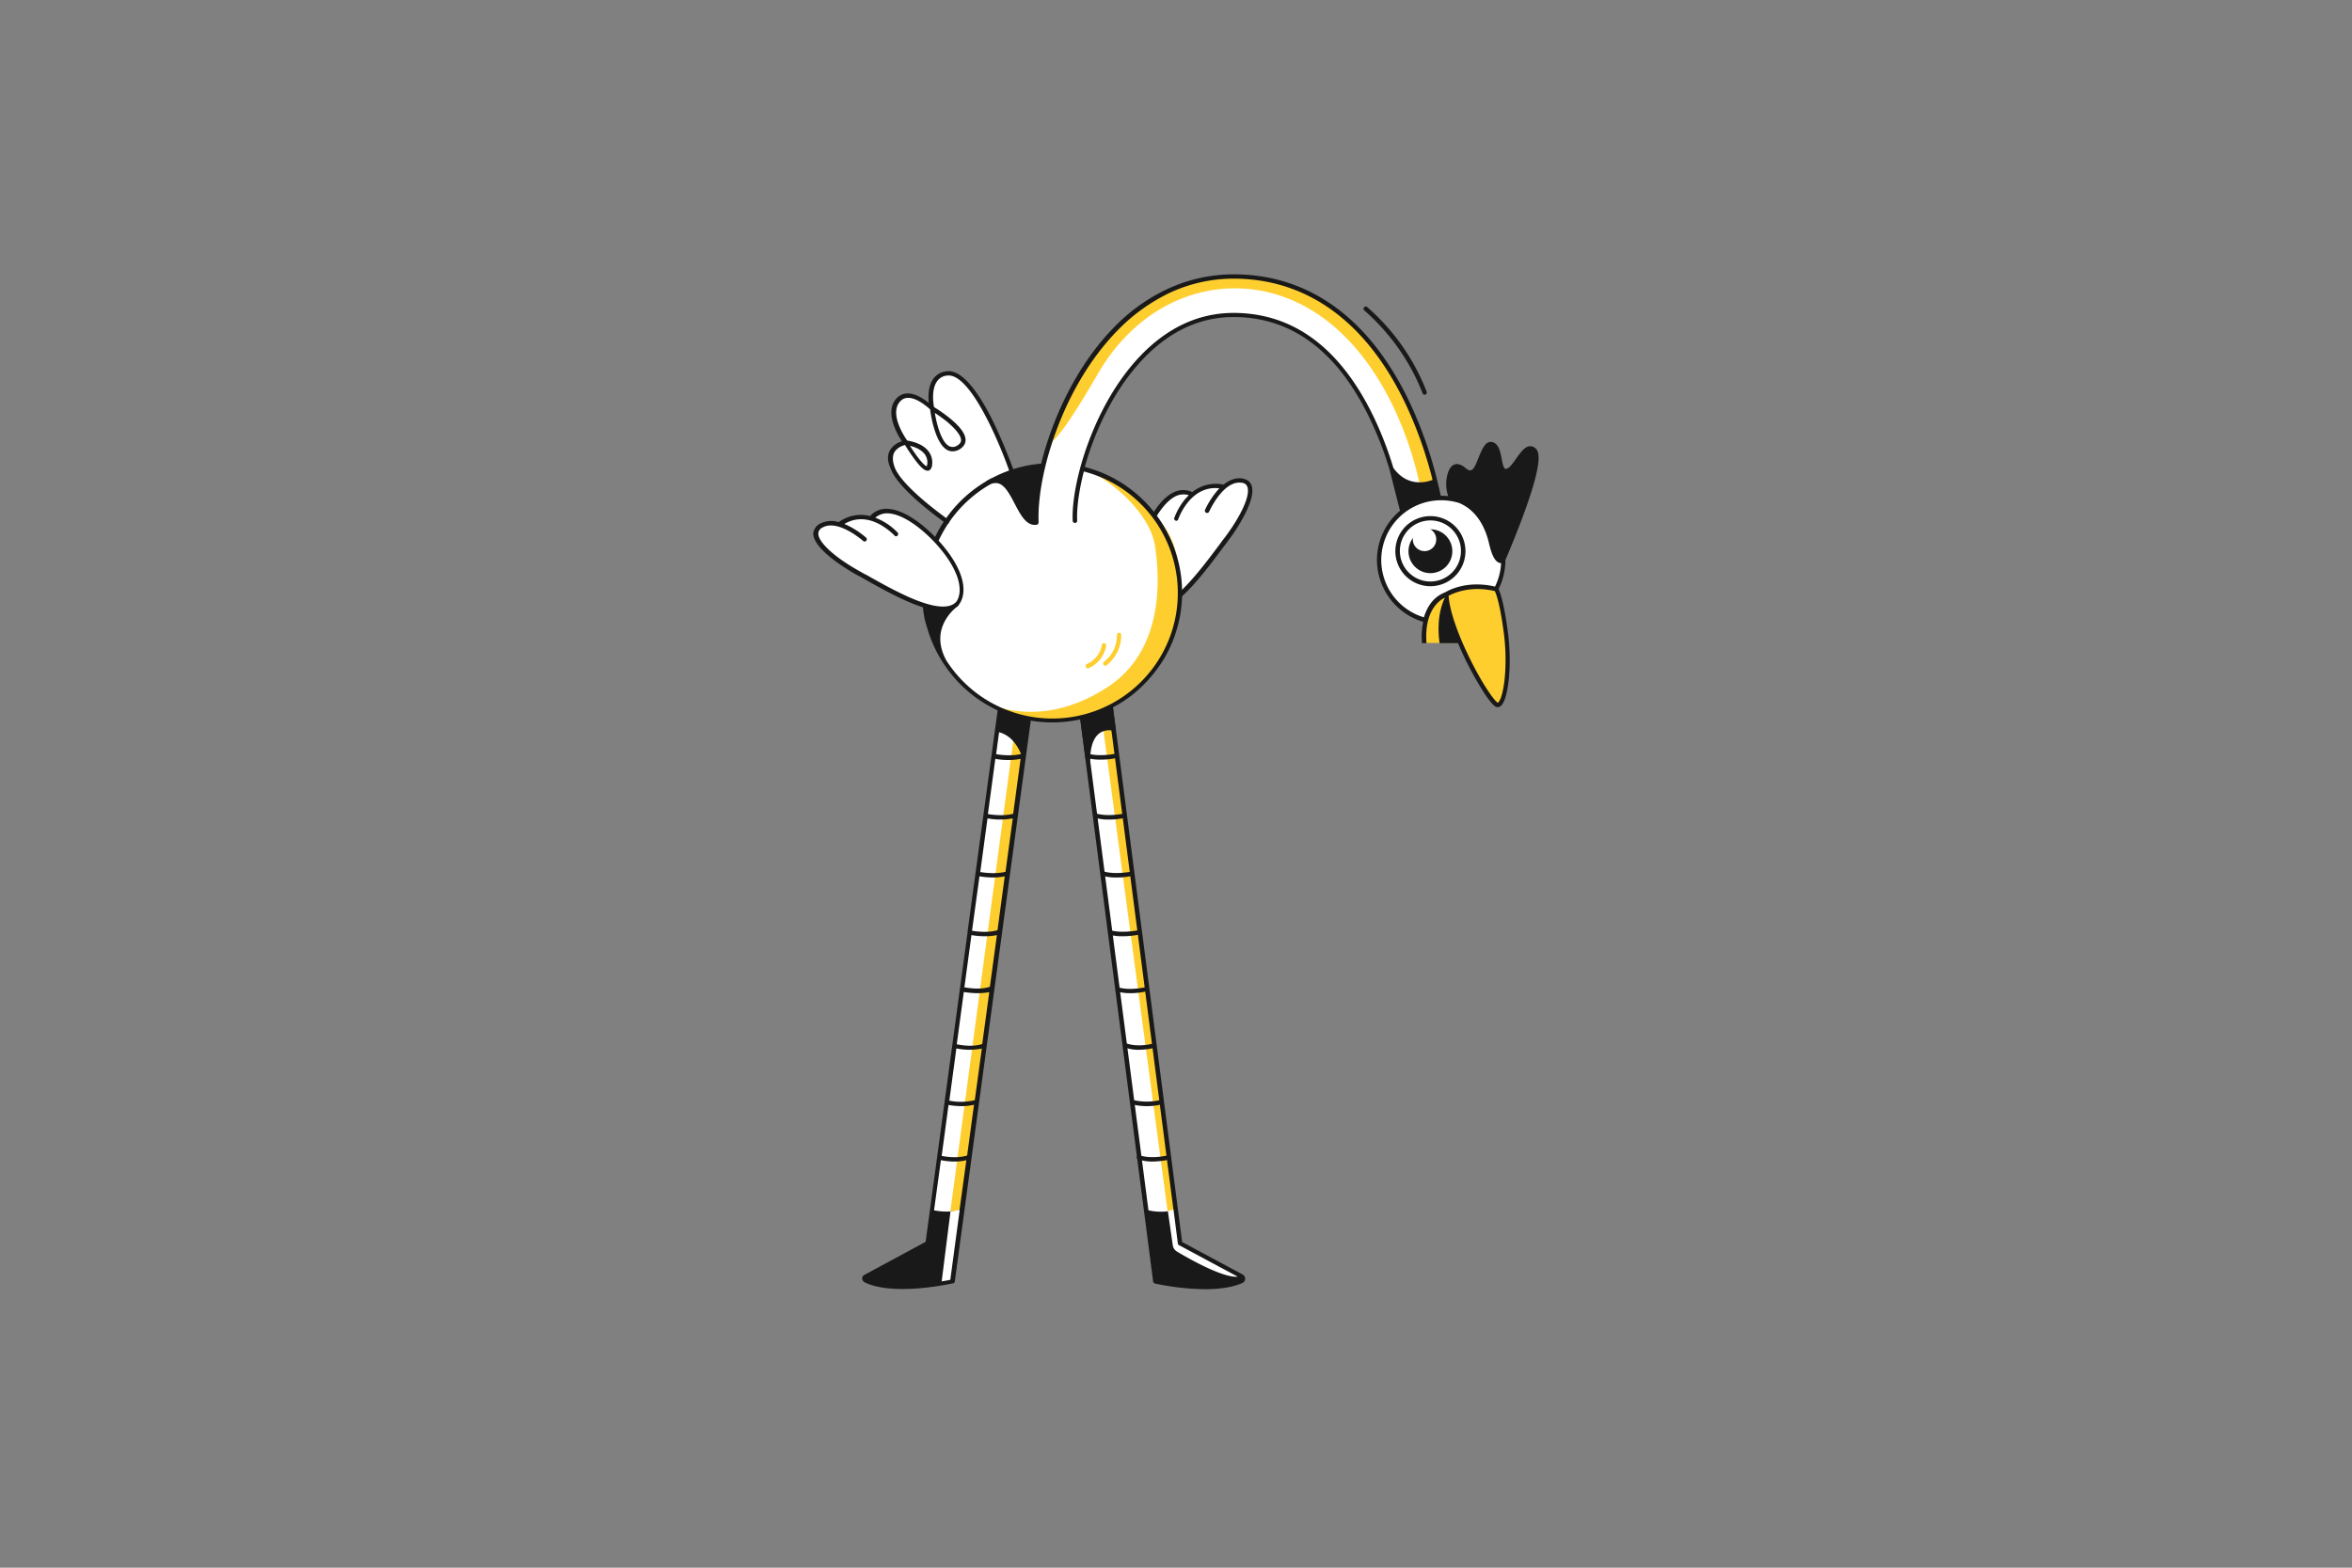 <?xml version="1.0" encoding="UTF-8"?><svg version="1.1" xmlns="http://www.w3.org/2000/svg" xmlns:xlink="http://www.w3.org/1999/xlink" viewBox="0 0 1200 800" width="1200" height="800" x="0px" y="0px">
              
              <rect x="0" y="0" width="1200" height="800" fill="#808080" stroke="none"/>
              
              <!-- ITEM 0 -->
<g>
    <defs>
        
        <clipPath id="clip-path-id-viewbox-item-0">
            <rect x="0.0" y="0.0" width="370.454" height="518.4"/>
        </clipPath>
    </defs>
    <g transform="translate(785.0 140.0) rotate(0.0 -185.0 259.0) scale(-0.999 0.999)">
      <g clip-path="url(#clip-path-id-viewbox-item-0)" transform="translate(-0.0 -0.0)">
      <title>stork_holding</title><g id="Layer_2-i0" data-name="Layer 2"><g id="stork_holding-i0"><path d="M58.254,61.5a.756.756,0,0,1-.4-.1,1.081,1.081,0,0,1-.7-1.4,110.024,110.024,0,0,1,30.4-43.3,1.134,1.134,0,0,1,1.5,1.7,109.266,109.266,0,0,0-29.8,42.3A.974.974,0,0,1,58.254,61.5Z" fill="#1a1a1a"/><path d="M274.254,216.2l36.8,271-15.5-2.7s-37.2-266-36.8-267.2S274.254,216.2,274.254,216.2Z" fill="#fff"/><polygon points="265.354 216.4 302.254 492.2 294.654 477.7 259.754 221 265.354 216.4" fill="#fece2f"/><path d="M344.354,511.1l-31.3-16.9-21.4-157.9v-.4L275.354,216a1.16,1.16,0,0,0-2.3.3l.2,1.7c-1.5,1.2-2.8-5.7-8.6-4.1l-4.6,2a1.16,1.16,0,0,0-2.3.3l40.4,298.3c.1.4.4.9.9.9a147.138,147.138,0,0,0,16.8,2.5c3.2.3,6.2.4,9,.4,8.1,0,14.6-1.1,19.3-3.4a2.3,2.3,0,0,0,1.3-2A1.92,1.92,0,0,0,344.354,511.1Zm-56-86.9a30.012,30.012,0,0,0,6.5.7,41,41,0,0,0,6.5-.6l3.5,26c-2.5.5-8.2,1.3-13-.2Zm-15.7-116.7a30.525,30.525,0,0,0,6,.6,46.015,46.015,0,0,0,6.9-.6l3.8,27.8c-2.3.4-8.1,1.1-12.7-.2h-.3Zm8.6-31.8c-2.3.4-8.1,1.1-12.7-.1h-.2l-3.8-28.1a30.525,30.525,0,0,0,6,.6,36.43,36.43,0,0,0,6.9-.6Zm-6.6,2.8a35.214,35.214,0,0,0,6.8-.6l3.7,27.4c-2.2.4-8.1,1.1-12.8-.1h-.1l-3.7-27.3A33.13,33.13,0,0,0,274.654,278.5Zm8.2,59.6a36.069,36.069,0,0,0,6.8-.6l3.6,26.7c-2.3.4-8.3,1.3-12.7-.2h-.3l-3.6-26.5A26.08,26.08,0,0,0,282.854,338.1Zm3.7,29.1a50.551,50.551,0,0,0,7-.6l3.6,26.7c-2,.4-7.8,1.5-12.9-.1h-.1l-3.6-26.5A40.473,40.473,0,0,0,286.554,367.2Zm4,28.9a32.8,32.8,0,0,0,6.8-.7l3.6,26.7a30.455,30.455,0,0,1-12.8-.2h-.2l-3.6-26.4A35.038,35.038,0,0,0,290.554,396.1Zm-15-162.2,1.5,11.2c-2.2.4-8,1.1-12.7-.1C265.354,242.5,268.554,235.7,275.554,233.9Zm20.2,244.1-3.5-25.5a25.158,25.158,0,0,0,6,.7,37.939,37.939,0,0,0,7-.7l3.5,25.6A30.574,30.574,0,0,1,295.754,478Z" fill="#191919"/><path d="M295.654,477.9l4.8,35.7c.9.2,2.4.5,4.4.8l-4.5-35.7Z" fill="#fff"/><path d="M161.054,108.5c-2.3.6-3.9-3.1-9-3.2-10-.1-2.5,16.6,7.3,29.9s28.5,40.1,40,34.9c3.1-1.4,8.6-7.8,5.6-23.9s-14.7-39.7-27.5-34C177.454,112.1,168.854,106.3,161.054,108.5Z" fill="#fff"/><path d="M206.054,145.9a77.125,77.125,0,0,0-6.9-19.9c-2.6-5-6.8-11.6-12.3-14.4a10.833,10.833,0,0,0-9.9-.4h-.1a19.411,19.411,0,0,0-16-3.8c-2.6-2.1-5.6-3.5-8.9-3.2-3.2.3-4.6,1.9-5.2,3.2-1.2,2.7-.5,7,2,12.6a87.875,87.875,0,0,0,9.6,15.8c.7,1,1.5,2.1,2.4,3.2,9.9,13.3,24.2,32.8,35.4,32.8a8.627,8.627,0,0,0,3.6-.8C200.854,170.5,209.854,165.8,206.054,145.9Zm-7.1,23c-4.2,1.9-10.1-1-17.7-8.6-6.7-6.7-13.6-16-18.6-22.7-.8-1.1-1.6-2.2-2.4-3.2-8.7-11.6-13.3-22.1-11.4-26.1.5-1.2,1.6-1.8,3.3-1.9,9.1-.8,16,14.6,16.1,14.8a1.142,1.142,0,1,0,2.1-.9,44.231,44.231,0,0,0-7.3-11c6-.7,11.3,1.6,15.7,6.7a31.761,31.761,0,0,1,5.3,9.1,1.053,1.053,0,0,0,1,.8.367.367,0,0,0,.3-.1,1.081,1.081,0,0,0,.7-1.4,34.5,34.5,0,0,0-5.7-9.8c-.6-.6-1.1-1.2-1.7-1.8a9.117,9.117,0,0,1,7,.7c8.2,4.3,15.7,20,18.1,32.8C207.354,164.9,199.254,168.8,198.954,168.9Z" fill="#191919"/><path d="M313.254,156s-.4-21.2-19.4-40.5c-14.1-14.4-32.4-17.3-40.9-17.8a134.162,134.162,0,0,0-5.5-18.1c-5.2-14-14.7-34.2-30.7-50.9a93.932,93.932,0,0,0-26.8-19.8,77.858,77.858,0,0,0-34.2-7.8h-.3c-38,.1-68.7,22.6-88.7,65-14.4,30.7-18.2,60.9-18.4,62.2a9.883,9.883,0,0,0,8.6,11c.4,0,.8.1,1.2.1a9.917,9.917,0,0,0,9.8-8.7c0-.3,3.6-28.7,16.8-56.5,16.7-35.2,40.5-53.1,70.7-53.2h.2c17.4,0,33.1,7.2,46.8,21.5,15.3,15.9,25.5,38.1,30.5,57-25.5,6.4-45.7,28.3-48,43.5-2.7,18.1-4.2,54.2,24.7,72.8s57.3,15,80.7-3.1C314.054,194.5,313.254,156,313.254,156Z" fill="#fff"/><polygon points="232.854 228 199.054 489.6 185.454 477.7 220.154 214.4 232.854 228" fill="#fff"/><polygon points="189.154 481 224.154 218.7 220.154 214.4 185.454 477.7 189.154 481" fill="#fece2f"/><path d="M234.054,218.6a1.13,1.13,0,0,0-1.3,1l-33.5,258.5a28.8,28.8,0,0,1-12.8,0l33.4-258.2a1.16,1.16,0,1,0-2.3-.3l-35.5,274.7-30.9,16.6a2.485,2.485,0,0,0-1.3,2.2,2.313,2.313,0,0,0,1.4,2.1c5.3,2.4,12.2,3.2,19.1,3.2a128.446,128.446,0,0,0,25.6-2.9,1.352,1.352,0,0,0,.9-.9l38.2-294.7A1.146,1.146,0,0,0,234.054,218.6Z" fill="#191919"/><path d="M183.654,495.9l-30,16.1c7.4.8,25.2-9.3,31-12.8a4.527,4.527,0,0,0,2.2-3.4l2.5-17.4-2.9-.6-2.2,17.1C184.154,495.5,184.054,495.8,183.654,495.9Z" fill="#fff"/><path d="M197.154,453.2a43.228,43.228,0,0,1-8.5-1,1.14,1.14,0,0,1,.6-2.2c.1,0,8.2,2.1,14.5,0a1.107,1.107,0,1,1,.7,2.1A23.11,23.11,0,0,1,197.154,453.2Z" fill="#191919"/><path d="M200.354,424.9a29.6,29.6,0,0,1-7.7-.9,1.14,1.14,0,0,1,.6-2.2h0a30.522,30.522,0,0,0,13.7,0,1.14,1.14,0,0,1,.6,2.2A31.5,31.5,0,0,1,200.354,424.9Z" fill="#191919"/><path d="M204.054,396.1a35.156,35.156,0,0,1-7.9-1,1.14,1.14,0,1,1,.6-2.2c.1,0,7.4,2.1,13.6,0a1.107,1.107,0,0,1,.7,2.1A19.311,19.311,0,0,1,204.054,396.1Z" fill="#191919"/><path d="M208.654,367.2a36.963,36.963,0,0,1-8.2-.9,1.079,1.079,0,1,1,.5-2.1c.1,0,8.1,1.8,13.7,0a1.107,1.107,0,0,1,.7,2.1A25.17,25.17,0,0,1,208.654,367.2Z" fill="#191919"/><path d="M212.354,338.1a37.491,37.491,0,0,1-8-.8,1.118,1.118,0,0,1,.4-2.2c.1,0,7.8,1.6,13.7,0a1.14,1.14,0,1,1,.6,2.2A21.6,21.6,0,0,1,212.354,338.1Z" fill="#191919"/><path d="M215.654,308.1a37.491,37.491,0,0,1-8-.8,1.118,1.118,0,0,1,.4-2.2c.1,0,7.8,1.6,13.7,0a1.14,1.14,0,0,1,.6,2.2A25.091,25.091,0,0,1,215.654,308.1Z" fill="#191919"/><path d="M219.554,278.5a37.491,37.491,0,0,1-8-.8,1.118,1.118,0,0,1,.4-2.2c.1,0,7.8,1.6,13.7,0a1.14,1.14,0,0,1,.6,2.2A25.091,25.091,0,0,1,219.554,278.5Z" fill="#191919"/><path d="M223.754,247.9a37.491,37.491,0,0,1-8-.8,1.118,1.118,0,0,1,.4-2.2c.1,0,7.8,1.6,13.7,0a1.14,1.14,0,1,1,.6,2.2A25.091,25.091,0,0,1,223.754,247.9Z" fill="#191919"/><path d="M230.154,249.3h0a1.049,1.049,0,0,1-1.1-1.1q-.15-10.35-4.8-13.8a8.589,8.589,0,0,0-6.8-1.3,1.1,1.1,0,0,1-1.4-1.2l1.6-12.4a1.068,1.068,0,0,1,.7-.9.913.913,0,0,1,1.1.2l6.6,5.5,7.2,2.7a1.086,1.086,0,0,1,.7,1.2l-2.7,20.2A1.088,1.088,0,0,1,230.154,249.3Z" fill="#191919"/><path d="M269.054,100.9a251.522,251.522,0,0,1,13.3-30.6c8.1-15.5,15.2-22.3,23-18.7,7.8,3.5,4.6,16.9,4.6,16.9s9.2-10.6,16.5-5.1,1.4,17.7-3,22.5c0,0,12.8,2.8,6.1,14.9-6.8,12.1-26.9,25.4-26.9,25.4A59.215,59.215,0,0,0,269.054,100.9Z" fill="#fff"/><path d="M331.054,89.5a10.556,10.556,0,0,0-5.9-4.2,38.127,38.127,0,0,0,3.8-7.2c2.5-6.5,2.1-11.7-1.4-15.1-2.1-2-5.8-3.6-12.1-.1-1.5.9-2.9,1.9-4,2.7.3-3.3.3-8.6-2.3-12.2a9.371,9.371,0,0,0-6.9-3.9c-6.8-.8-14.7,7.7-23.4,25.1a273.9,273.9,0,0,0-10.9,25.9,1.107,1.107,0,0,0,2.1.7c4.9-14.2,20.1-50.9,31.9-49.5a6.866,6.866,0,0,1,5.3,3c2.9,4.1,1.9,11.2,1.5,13.1a80.12,80.12,0,0,0-7.7,5.4c-5.6,4.5-8.4,8.3-8.4,11.5,0,1.3.6,3.2,3.1,4.7a6.939,6.939,0,0,0,3.5,1,5.834,5.834,0,0,0,2.6-.6c6.3-3.2,8.6-18,8.9-20.8,1.6-1.5,10.2-9.1,15-4.4,6.2,6-1.7,18.1-3.3,20.3-1.8.3-7.7,1.4-10.8,5.4a9.431,9.431,0,0,0-1.9,7.2c.3,2,1.2,2.6,1.9,2.8h.4c1.3,0,3.3-1.1,7.4-6.9,1.8-2.5,3.4-5,4.1-6.2a8.7,8.7,0,0,1,5.3,3.4c1.2,1.9,1.2,4.5.1,7.7-3.6,10.3-27.3,26.8-27.5,27a1.151,1.151,0,0,0,.6,2.1,1.421,1.421,0,0,0,.6-.2c1-.7,24.5-17.1,28.3-28.1C332.754,95.2,332.654,92,331.054,89.5Zm-30.1-1.7a4.143,4.143,0,0,1-4-.3c-1.3-.8-2-1.7-2-2.8,0-2.3,2.7-5.7,7.5-9.7,2.2-1.7,4.3-3.2,5.9-4.2C307.454,76.3,305.054,85.8,300.954,87.8Zm11.5,10.2c0-.1-.1-.3-.2-.8a6.9,6.9,0,0,1,1.4-5.5c1.9-2.4,5.2-3.6,7.4-4.1C317.454,93.3,313.754,97.9,312.454,98Z" fill="#191919"/><path d="M220.654,211.2c-29-18.6-27.5-54.7-24.7-72.8,1.8-12.2,15.2-28.7,33.6-38-23.7,7.5-42.2,28-44.4,42.4-2.7,18.1-4.2,54.2,24.7,72.8,23.9,15.3,47.3,15.6,67.9,5C260.054,226.2,240.454,223.9,220.654,211.2Z" fill="#fece2f"/><path d="M249.954,86.6c-.7-2.4-1.5-4.7-2.4-7-5.2-14-14.7-34.2-30.7-50.9a93.932,93.932,0,0,0-26.8-19.8,77.858,77.858,0,0,0-34.2-7.8h-.3c-38,.1-68.7,22.6-88.7,65a223.263,223.263,0,0,0-14.9,43.6l8.2.7s9-56.1,47.3-86.2,90.7-19.8,117.5,26.4C239.254,75.2,245.954,84.1,249.954,86.6Z" fill="#fece2f"/><path d="M221.354,199.9a1.854,1.854,0,0,1-.7-.2,19.424,19.424,0,0,1-7.5-15.5,1.11,1.11,0,0,1,1.1-1.1h0a1.135,1.135,0,0,1,1.1,1.2,16.815,16.815,0,0,0,6.6,13.6,1.127,1.127,0,0,1,.2,1.6A.894.894,0,0,1,221.354,199.9Z" fill="#fece2f"/><path d="M230.254,201.3a.6.6,0,0,1-.4-.1,15.2,15.2,0,0,1-9-11.5,1.118,1.118,0,1,1,2.2-.4,12.881,12.881,0,0,0,7.6,9.7,1.142,1.142,0,0,1,.6,1.5A1.021,1.021,0,0,1,230.254,201.3Z" fill="#fece2f"/><path d="M297.354,168.4s16.3,11.2,6.1,29.5c0,0,9.6-16.2,9.9-28.6Z" fill="#181818"/><path d="M314.454,169.3h0c.2-2.1.3-4.3.3-6.5a66.455,66.455,0,0,0-32.3-56.9l-.1-.1a20.521,20.521,0,0,0-3.5-1.9,64.821,64.821,0,0,0-24.8-7.2,158.566,158.566,0,0,0-5.4-17.5c-5.2-14.1-14.8-34.4-31-51.3a93.128,93.128,0,0,0-27.2-20,80.108,80.108,0,0,0-34.7-7.9h-.3c-38.5.1-69.5,22.8-89.7,65.6a212.957,212.957,0,0,0-14,39.8h0c-1,4-1.8,7.7-2.5,10.8h0c-1.4,6.9-1.9,11.4-2,11.8a11.005,11.005,0,0,0,9.6,12.2c.4,0,.9.1,1.3.1a10.933,10.933,0,0,0,10.9-9.7c0-.1.4-3.6,1.6-9.3l5.5-21.7a182.072,182.072,0,0,1,9.7-25.2c16.5-34.8,39.9-52.5,69.7-52.6h.2c17,0,32.5,7.1,46,21.2,14.9,15.5,24.9,36.9,30,55.4a66.3,66.3,0,1,0,72.4,100l.2-.2a2.767,2.767,0,0,1,.4-.7,67.523,67.523,0,0,0,7.5-16.9A41.632,41.632,0,0,0,314.454,169.3Zm-66.1,57.6a64.131,64.131,0,0,1-16.1-126.2c2.5,9.8,3.7,18.6,3.4,25.1a1.151,1.151,0,0,0,2.3.1c.8-19.4-10.7-59.4-34.6-84.3-13.9-14.5-29.9-21.9-47.6-21.9h-.2c-30.6.1-54.7,18.2-71.7,53.9a183.1,183.1,0,0,0-9.7,25.3c-7.3,10.1-17.1,7.2-20,6.1a213.337,213.337,0,0,1,13.6-38.4c19.8-42,50.1-64.2,87.6-64.4h.3a77.011,77.011,0,0,1,33.7,7.7,93.818,93.818,0,0,1,26.5,19.6c15.9,16.6,25.4,36.6,30.5,50.5,6.3,17,9.5,34,9,46.7a1.292,1.292,0,0,0,.9,1.2h0c.3,0,.7.1,1,.1,4.7,0,7.5-5.5,10.3-10.8,2.4-4.6,4.9-9.4,8.3-10.4a6.018,6.018,0,0,1,4.6.7,64.247,64.247,0,0,1,31.9,55.4c0,1.8-.1,3.5-.2,5.3l-14.9-.8a1.126,1.126,0,0,0-1.1.7,1.249,1.249,0,0,0,.4,1.3,24.328,24.328,0,0,1,6.6,7.6c3.4,6.2,3.2,13-.6,20.1A64.273,64.273,0,0,1,248.354,226.9Z" fill="#191919"/><path d="M356.754,127.6c1.8,1.5,4.9-1.3,9.5.7,9.2,4-4.5,16.2-18.9,24.3-14.4,8-42.4,25-50.8,15.5-2.3-2.6-4.7-10.6,4.7-24.1,9.3-13.4,29.7-30.2,39-19.8C340.354,124.2,350.554,122.5,356.754,127.6Z" fill="#fff"/><path d="M366.854,127.3a12.279,12.279,0,0,0-9.4-.7,19.114,19.114,0,0,0-16.1-3.1v-.1a11.015,11.015,0,0,0-9.2-3.6c-6.2.4-12.7,4.6-17.1,8.1a77.031,77.031,0,0,0-14.4,15.3c-11.6,16.7-5.3,24.6-4.6,25.5,2,2.3,4.9,3.2,8.4,3.2,11.1,0,28.1-9.6,40.3-16.5,1.2-.7,2.4-1.3,3.5-1.9,5.2-2.9,22.2-13.1,22.2-21.2A6.487,6.487,0,0,0,366.854,127.3Zm-20,24.3c-1.1.6-2.2,1.3-3.5,1.9-7.3,4.1-17.3,9.8-26.2,13.2-10,3.8-16.6,4-19.7.6-.3-.3-6-7.2,4.7-22.7,7.4-10.6,20.6-22,29.9-22.5a9.089,9.089,0,0,1,6.7,2.2c-.7.3-1.5.6-2.3,1a31.452,31.452,0,0,0-9.1,6.6,1.122,1.122,0,0,0,.1,1.6,1.08,1.08,0,0,0,.7.3.909.909,0,0,0,.8-.4,33.9,33.9,0,0,1,8.5-6.2q9.15-4.35,17.1.3a42.379,42.379,0,0,0-11.1,7,1.134,1.134,0,0,0,1.5,1.7c.1-.1,12.8-11.3,20.7-6.9a3.552,3.552,0,0,1,2.2,3.1C367.954,136.8,359.454,144.6,346.854,151.6Z" fill="#191919"/><circle cx="49.676" cy="145.919" r="31.7" fill="#fff"/><circle cx="55.255" cy="141.435" r="16.8" fill="#fff"/><path d="M55.254,159.3a17.9,17.9,0,1,1,17.9-17.9A17.882,17.882,0,0,1,55.254,159.3Zm0-33.6a15.6,15.6,0,1,0,15.6,15.6A15.62,15.62,0,0,0,55.254,125.7Z" fill="#191919"/><circle cx="55.255" cy="141.435" r="11.2" fill="#191919"/><circle cx="58.254" cy="135.4" r="6" fill="#fff"/><path d="M58.554,188.3c1.6-21.5-11.4-24.9-11.4-24.9l-8.5,24.9Z" fill="#fece2f"/><path d="M21.554,160.8s-2.4,3.4-4.9,22.4.5,36.8,4.2,36.8,25.6-38.1,26.2-56.5C47.154,163.4,37.054,156.9,21.554,160.8Z" fill="#fece2f"/><path d="M82.554,145.9a32.819,32.819,0,0,0-32.8-32.8c-1.2,0-2.4.1-3.6.2a18.785,18.785,0,0,0-.1-12.6c-1.2-3.1-3.1-3.8-4.4-3.8a7.033,7.033,0,0,0-4,1.8c-1.8,1.4-2.6,1.9-3.8,1s-2.2-3.6-3.2-6.1c-1.7-4.1-3.4-8.4-6.6-8-3.7.6-4.5,5-5.2,8.7-.4,2.1-.9,4.7-1.8,5-1.6.5-3.7-2.5-5.6-5.2-2.2-3.1-4.4-6.1-6.9-6.3a3.971,3.971,0,0,0-3.1,1.2c-1.9,1.8-3.4,6.9,5.4,31.4,4.2,11.7,9,23,10.1,25.5v.1a33.264,33.264,0,0,0,3.5,14.8c-.8,1.6-2.8,7-4.8,22.2-2,15.5-.5,32.7,3.2,37a2.756,2.756,0,0,0,2.1,1.1c.6,0,2,0,6.5-6.7a164.032,164.032,0,0,0,8.7-15.2c1.3-2.5,3.1-6.3,5-10.8h9.4c1.7-11.9-1-19.7-2.6-23v-.2c3.1,1.5,10.5,7,9.3,23.2h2.3a38.2,38.2,0,0,0-.6-10.9A33.092,33.092,0,0,0,82.554,145.9Zm-48,51.5c-6.2,12.4-12.1,20.7-13.7,21.4-.1,0-.2-.1-.4-.3-2.6-2.9-4.9-18.1-2.7-35.2,2-15.3,4-20.3,4.6-21.5,12.6-3,21.4,1.2,23.6,2.4C45.454,171.8,41.354,183.8,34.554,197.4Zm24-22.2a23.428,23.428,0,0,0-2.8-6.2,16.379,16.379,0,0,0-8.1-6.6c-1.3-.8-10.9-6.3-25.4-2.9a30.449,30.449,0,0,1-3.1-12h.1a1.952,1.952,0,0,0,.7-.1c2.2-.6,3.9-3.7,5.3-9.7,1.9-8.4,5.8-14.9,11.3-18.7a23.559,23.559,0,0,1,4-2.2,31.047,31.047,0,0,1,9.2-1.4,30.538,30.538,0,0,1,8.8,59.8Z" fill="#191919"/></g></g>
      </g>
    </g>
</g>

              </svg>